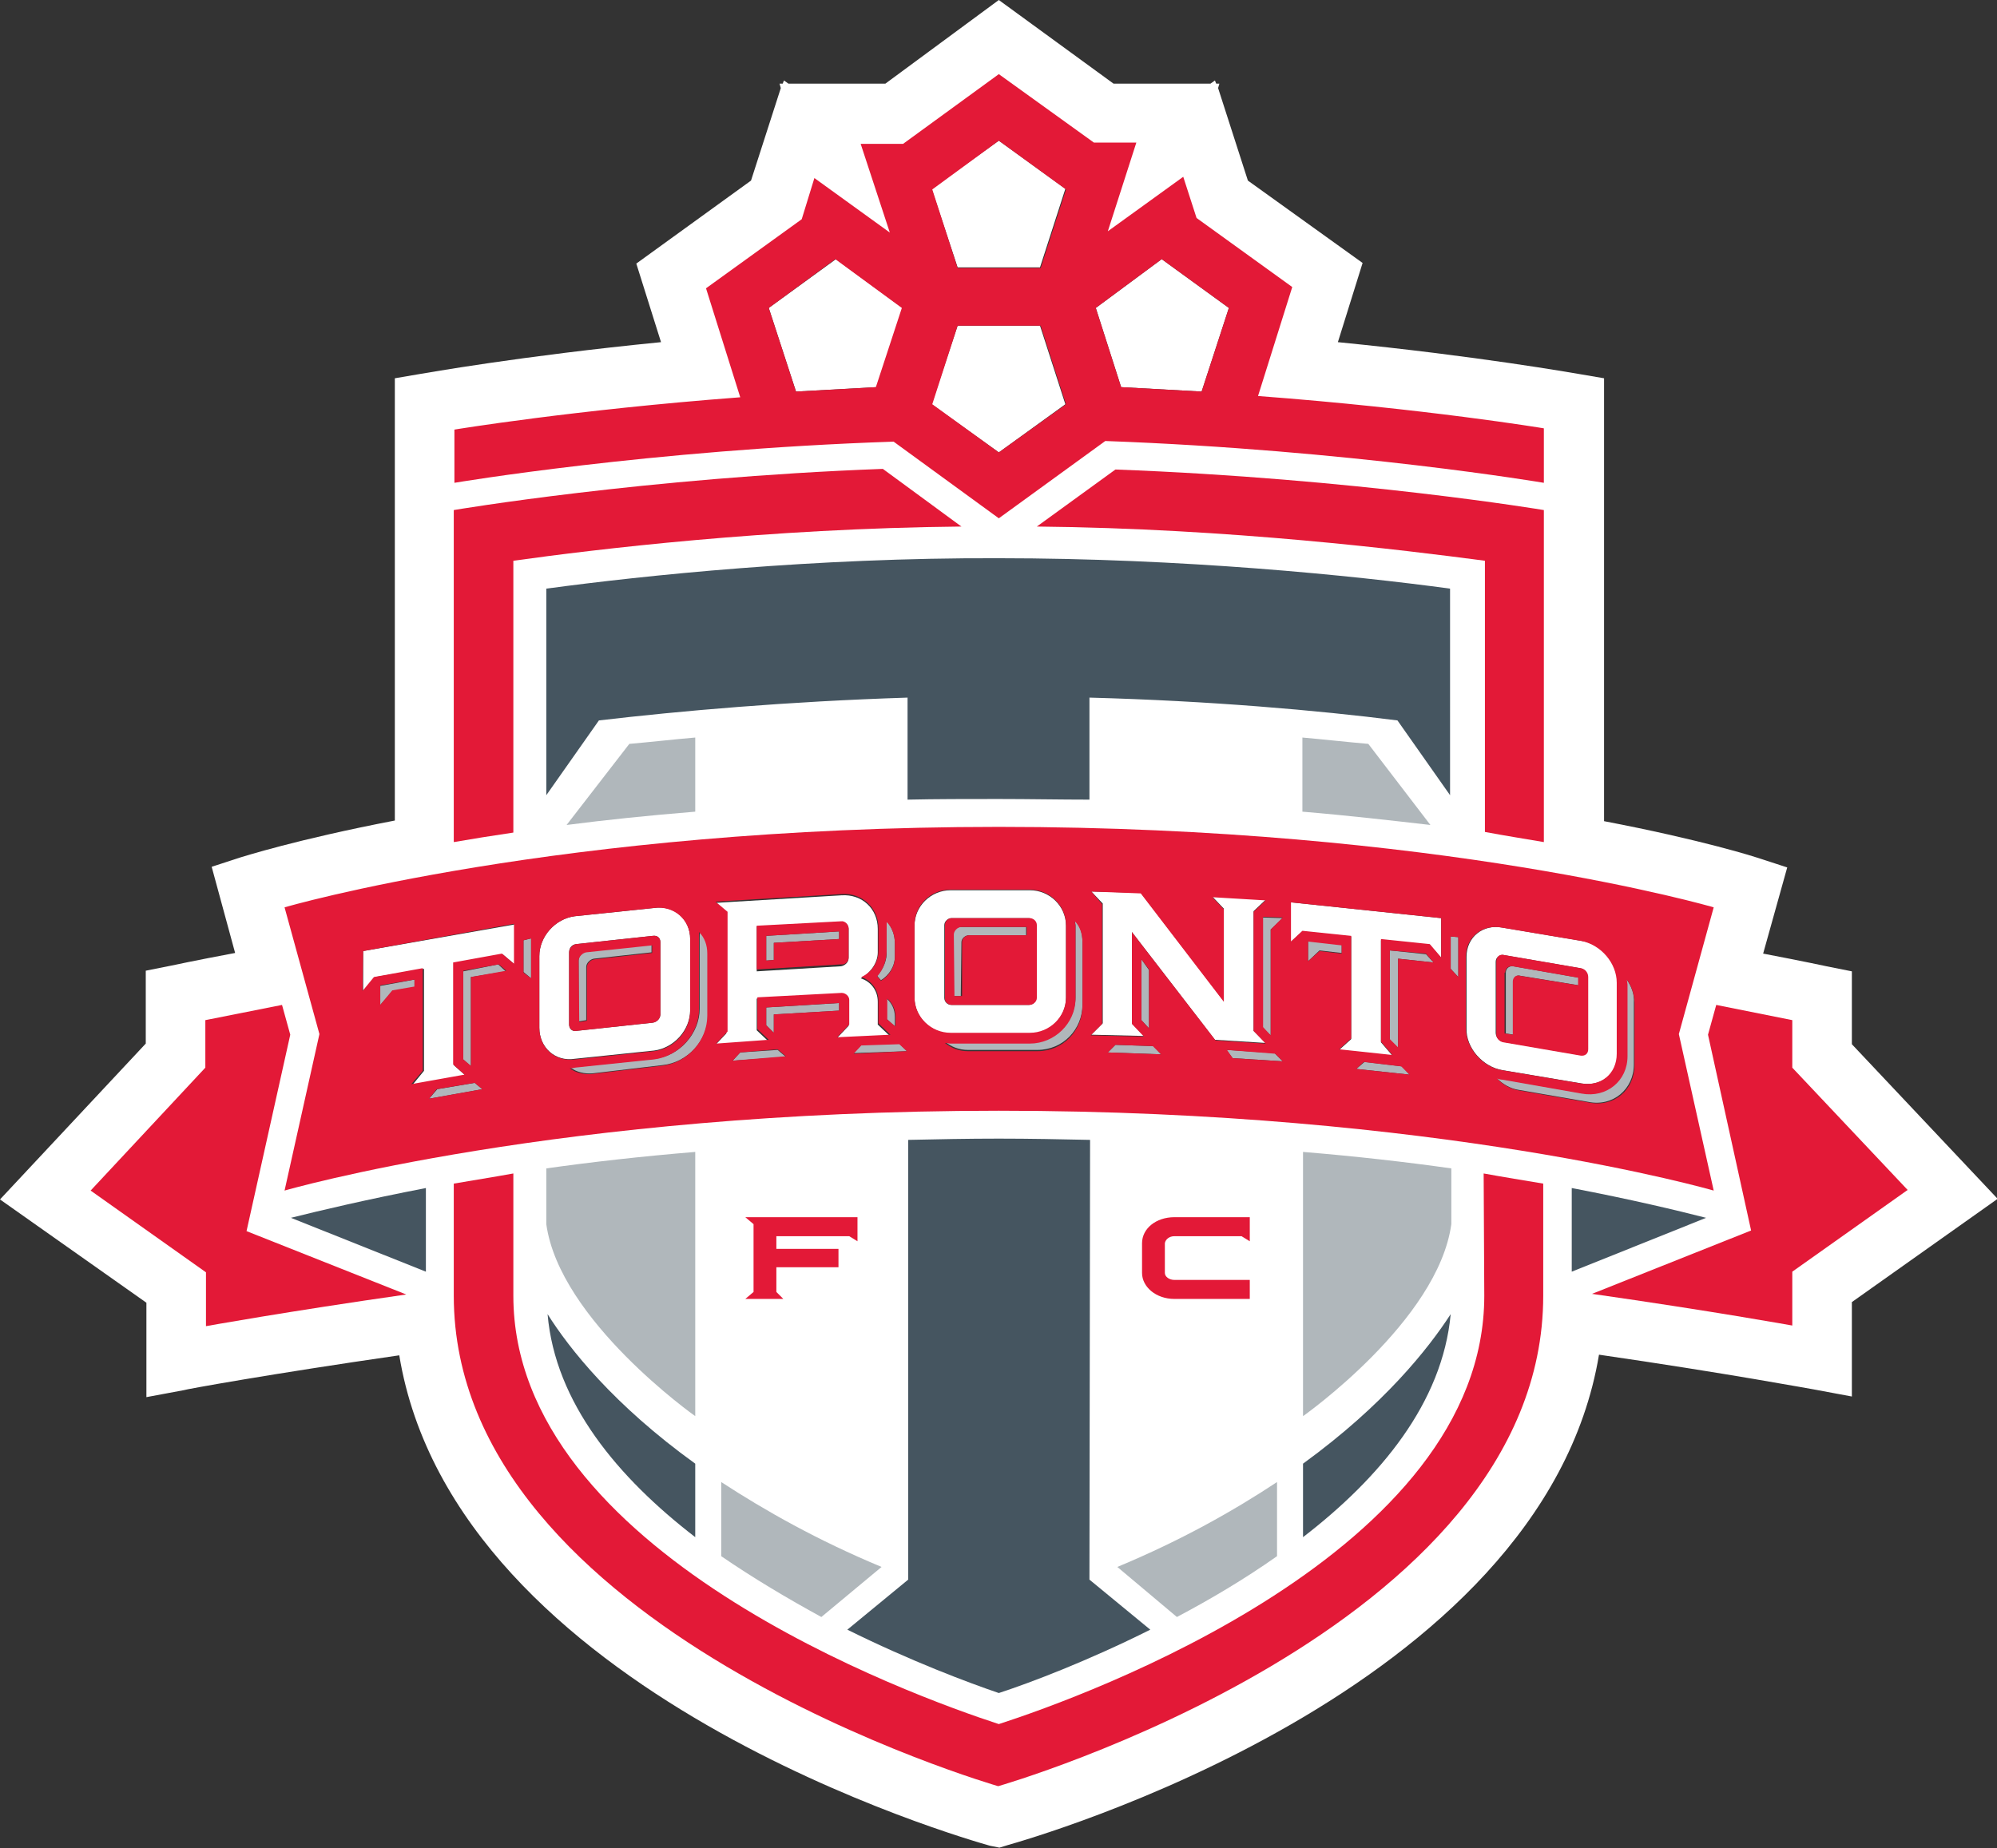 <?xml version="1.0" encoding="utf-8"?>
<!-- Generator: Adobe Illustrator 21.1.0, SVG Export Plug-In . SVG Version: 6.00 Build 0)  -->
<!DOCTYPE svg PUBLIC "-//W3C//DTD SVG 1.1//EN" "http://www.w3.org/Graphics/SVG/1.1/DTD/svg11.dtd">
<svg version="1.1" id="Layer_1" xmlns="http://www.w3.org/2000/svg" xmlns:xlink="http://www.w3.org/1999/xlink" x="0px" y="0px"
	 width="315.1px" height="291.7px" viewBox="0 0 315.1 291.7" style="enable-background:new 0 0 315.1 291.7;" xml:space="preserve"
	>
<rect x="0" y="0" width="315.1" height="291.7" fill="#333333" stroke="none"/>
<style type="text/css">
	.st0{fill:#FFFFFF;}
	.st1{fill:#B0B7BB;}
	.st2{fill:#E31937;}
	.st3{fill:#455560;}
</style>
<g>
	<path class="st0" d="M156.2,291.3c-3.5-1-84.4-23.9-93.2-77.4c-20.1,2.9-33.9,5.4-34,5.5l-5.9,1.1v-14.9L0,189.3l23-24.6v-11.5
		l4-0.8c0,0,3.7-0.8,10.1-2l-3.7-13.6l4.6-1.5c0.4-0.1,8.7-2.8,24.3-5.8V59.7l4.1-0.7c0.7-0.1,15.6-2.8,37.9-5l-3.9-12.4l18.1-13.1
		l4.7-14.6l-0.2-0.7h0.5l0.2-0.5l0.7,0.5h15.3L157.6,0l18.1,13.2H191l0.7-0.5l0.2,0.5h0.5l-0.2,0.7l4.7,14.6L215,41.5L211.1,54
		c22.2,2.2,37.2,4.9,37.9,5l4.1,0.7v69.9c15.7,3,24,5.7,24.3,5.8l4.6,1.5l-3.8,13.6c6.3,1.2,10,2,10,2l4,0.8v11.5l23,24.4l-23,16.3
		v14.9l-5.9-1.1c-0.1,0-14-2.6-34-5.5c-8.9,53.5-89.8,76.4-93.3,77.4l-1.3,0.4L156.2,291.3z M142.9,256c6.3,2.8,11.5,4.8,14.6,5.9
		c2.9-1,8.2-3,14.7-5.9l-5.3-4.4v-66.8c-3-0.1-6.2-0.1-9.4-0.1c-3.1,0-6.2,0-9.3,0.1v66.9L142.9,256z M118.8,243
		c3.1,2.1,6.5,4.2,10.2,6.2l0.8-0.7c-3.8-1.8-7.4-3.7-11-5.8V243z M186.1,249c3.7-2.1,7.1-4.2,10.2-6.2v0c-3.5,2-7.1,3.9-10.9,5.7
		L186.1,249z M91.2,192.8c1.2,7,7.6,14.6,13.5,20.1v-25.6c-4.6,0.4-9.1,0.9-13.5,1.5V192.8z M210.6,212.9c5.8-5.5,12.3-13.1,13.4-20
		v-4.1c-4.4-0.6-8.9-1.1-13.4-1.5V212.9z M37.5,203.3c2-0.3,4.5-0.7,7.4-1.2l-7.4-2.9V203.3z M270.1,202c3,0.5,5.5,0.9,7.6,1.2V199
		L270.1,202z M281.6,195.4l11.7-8.3l-15.6-16.6v-5.4l-2.9-0.6L281.6,195.4z M33.5,195.3l7-30.7c-1.1,0.2-2.1,0.4-3,0.6v5.4
		l-15.6,16.5L33.5,195.3z M157.6,170.3c52.9,0,90.5,7.1,106.2,10.8l-4-18l4.5-16.3c-13-3.2-51.7-11.3-106.6-11.3
		c-54.9,0-93.6,8.1-106.5,11.3l4.5,16.3l-4,18C67.1,177.4,104.6,170.3,157.6,170.3z M100.5,123.9c1.4-0.1,2.7-0.3,4.1-0.4v-1.6
		c-0.9,0.1-1.8,0.2-2.8,0.3L100.5,123.9z M210.6,123.5c1.4,0.1,2.7,0.3,4,0.4l-1.3-1.7c-0.9-0.1-1.8-0.2-2.7-0.3L210.6,123.5z
		 M148.4,121.2c0.6,0,1.2,0,1.9,0c2.4,0,4.9-0.1,7.4-0.1c3.2,0,6.3,0,9.4,0v-16.2l5.2,0.2c20.7,0.7,38.1,2.3,49,3.6l2.2,0.3l0.5,0.7
		V97.3c-16.8-2-40.7-4.2-66.3-4.2c-28.3,0-53.6,2.6-66.4,4.2v12.4l0.5-0.7l2.2-0.3c15.1-1.9,32.6-3.2,49.3-3.6l5.1-0.1V121.2z
		 M157.6,75.6l15.2-11l1.7,0.1c6.1,0.2,12.1,0.5,17.7,0.9l5.8-18.3l-13.5-9.7L184,36l-18.7,13.5l7.1-22h-1.5l-13.5-9.8L144,27.5
		h-1.4l7.3,22.1L131.1,36l-0.4,1.4l-13.5,9.8l5.7,18.3c5.7-0.4,11.7-0.7,17.8-0.9l1.7-0.1L157.6,75.6z"/>
	<path class="st0" d="M287.2,166.8v-9.4c0,0-5.7-1.2-15.3-3l4-14.2c0,0-9.6-3.1-27.8-6.4V63.9c0,0-17.9-3.2-43.6-5.5l4.7-14.9
		l-16.6-11.9l-3.5-10.8l-5.8,4.2l2.2-6.8h-11.4l-16.5-12l-16.5,12h-11.4l2.2,6.8l-5.8-4.2l-3.5,10.8l-16.5,11.9l4.7,14.9
		c-25.7,2.3-43.6,5.5-43.6,5.5v69.7C49,136.9,39.4,140,39.4,140l3.9,14.2c-9.6,1.8-15.3,3-15.3,3v9.4L7.6,188.5L28.1,203v11.5
		c0,0,16.1-3,39.3-6.2c3.9,54.4,90.2,78.2,90.2,78.2s86.3-23.8,90.3-78.2c23.1,3.2,39.3,6.2,39.3,6.2V203l20.4-14.5 M109.7,128.1
		c-7.4,0.6-14.1,1.4-20.3,2.1l9.9-12.8c3.5-0.3,6.9-0.7,10.4-1L109.7,128.1L109.7,128.1z M94.6,113.7l-8.3,11.8V92.9
		c15.6-2.1,42.3-4.8,71.4-4.8s55.8,2.8,71.3,4.8v32.6l-8.3-11.8c-12.7-1.5-29.8-3-48.6-3.6v16.1c-4.7-0.1-9.5-0.1-14.4-0.1
		s-9.7,0.1-14.3,0.1v-16.1C124.4,110.6,107.3,112.1,94.6,113.7z M205.6,116.4c3.4,0.3,6.8,0.7,10.4,1l9.9,12.8
		c-6.2-0.8-13-1.5-20.2-2.1L205.6,116.4L205.6,116.4z M163.6,83.1L176,74c37.7,1.4,67.6,6.4,67.6,6.4v52.4c-2.9-0.5-6.1-1-9.4-1.5
		V88.5C221.4,86.8,194.1,83.5,163.6,83.1z M71.6,67.6c0,0,18.7-3.1,45.1-5.1l-5.4-17.2l15.1-10.9l2-6.5l11.9,8.6l-4.6-14h6.7
		l15.1-11l15.1,11h6.7l-4.5,14l11.9-8.6l2.1,6.5l15.1,10.9l-5.4,17.2c26.5,2,45.1,5.1,45.1,5.1v8.6c0,0-30.7-5.2-69.2-6.5
		l-16.8,12.1l-16.7-12.2c-38.6,1.4-69.3,6.6-69.3,6.6V67.6z M71.6,80.5c0,0,29.9-5,67.7-6.4l12.4,9.1c-30.5,0.3-57.8,3.7-70.7,5.4
		v42.8c-3.3,0.5-6.5,1-9.4,1.5C71.6,132.9,71.6,80.5,71.6,80.5z M157.6,130.5c69.5,0,112.8,12.7,112.8,12.7l-5.5,20l5.5,24.7
		c0,0-43.3-12.6-112.8-12.6S44.9,187.9,44.9,187.9l5.5-24.7l-5.5-20C44.9,143.2,88.1,130.5,157.6,130.5z M248,187.5
		c9.4,1.8,16.5,3.5,21.2,4.7l-21.2,8.5L248,187.5L248,187.5z M185.3,202h11.9v3h-11.9c-2.9,0-5.1-1.8-5.1-4.1v-4.7
		c0-2.2,2.2-4.1,5.1-4.1h11.9v3.8l-1.3-0.8h-10.6c-0.8,0-1.5,0.6-1.5,1.1v4.7C183.9,201.5,184.5,202,185.3,202z M201.4,233.8v11.7
		c-5.1,3.5-10.5,6.7-15.8,9.6l-9.5-7.9C186.3,243,194.6,238.4,201.4,233.8z M181.5,257.2c-10,5-19.1,8.4-23.9,10
		c-4.7-1.6-13.8-5-23.9-10l9.6-7.9v-69.4c4.6-0.1,9.4-0.2,14.3-0.2c4.9,0,9.7,0.1,14.4,0.2v69.4L181.5,257.2z M86.2,193.2v-8.8
		c7.1-1,15-1.9,23.5-2.6v41.7C109.7,223.5,88.4,208.5,86.2,193.2z M109.7,231v11.6c-12.2-9.4-22.1-21.2-23.3-35.2
		C89.8,212.8,96.8,221.7,109.7,231z M132.3,197.1v3h-9.8v3.9l1.1,1h-6l1.3-1v-10.8l-1.3-1.1h17.7v3.8l-1.3-0.8h-11.5v2H132.3
		L132.3,197.1z M113.8,233.8c6.8,4.5,15.2,9.2,25.3,13.4l-9.5,8c-5.3-2.8-10.7-6-15.8-9.6V233.8L113.8,233.8z M205.6,231
		c12.9-9.3,19.8-18.2,23.3-23.6c-1.2,14-11.1,25.8-23.3,35.2V231z M205.6,223.5v-41.7c8.5,0.7,16.3,1.6,23.4,2.6v8.8
		C226.9,208.5,205.6,223.5,205.6,223.5z M67.2,200.7l-21.3-8.5c4.8-1.2,12-2.9,21.3-4.7V200.7z M32.5,209.2v-8.5l-18.2-12.8
		l18.2-19.3v-7.5c0,0,4.5-0.9,12.1-2.4l1.3,4.7l-7,30.9l25.2,10C45.2,206.9,32.5,209.2,32.5,209.2z M243.6,204.5
		c0,52.7-86,77.4-86,77.4s-86-24.7-86-77.4v-17.7c2.9-0.5,6-1,9.4-1.6v19.3c0,40.5,63.1,63.2,76.6,67.6
		c13.6-4.4,76.6-27.1,76.6-67.6v-19.3c3.3,0.6,6.4,1.1,9.4,1.6V204.5z M282.8,200.7v8.5c0,0-12.7-2.3-31.6-5l25.1-10l-6.8-30.9
		l1.3-4.7c7.5,1.5,12,2.4,12,2.4v7.5l18.2,19.3L282.8,200.7z"/>
	<polyline class="st0" points="131.9,40.9 121.3,48.6 125.6,61.8 138.3,61.1 142.4,48.6 	"/>
	<polyline class="st0" points="164.1,42.2 168.1,29.8 157.6,22.2 147,29.8 151.1,42.2 	"/>
	<polyline class="st0" points="189.6,61.8 193.9,48.6 183.3,40.9 172.9,48.6 176.9,61.1 	"/>
	<polyline class="st0" points="168.1,63.8 164.1,51.4 151.1,51.4 147,63.8 157.6,71.4 	"/>
	<path class="st0" d="M150,163.1h12.5c3.1,0,5.7-2.5,5.7-5.6v-11.4c0-3.1-2.6-5.6-5.7-5.6H150c-3.1,0-5.7,2.5-5.7,5.6v11.4
		C144.3,160.5,146.9,163.1,150,163.1 M149,146c0-0.6,0.6-1.1,1.1-1.1h12.2c0.6,0,1.2,0.5,1.2,1.1v11.5c0,0.6-0.5,1.1-1.2,1.1h-12.2
		c-0.6,0-1.1-0.5-1.1-1.1V146z"/>
	<path class="st0" d="M237.1,168.9l12.5,2.1c3.1,0.5,5.6-1.5,5.6-4.7v-11.2c0-3.2-2.5-6.1-5.6-6.6l-12.5-2.1
		c-3.1-0.6-5.7,1.5-5.7,4.6v11.3C231.3,165.4,234,168.4,237.1,168.9 M236,151.8c0-0.7,0.6-1.1,1.1-1.1l12.2,2.1
		c0.7,0.1,1.2,0.7,1.2,1.4v11.3c0,0.7-0.5,1.1-1.2,1l-12.2-2.1c-0.6-0.1-1.1-0.8-1.1-1.4V151.8z"/>
	<path class="st0" d="M90.7,167.1l12.5-1.3c3.1-0.4,5.7-3.2,5.7-6.4v-11.2c0-3.1-2.5-5.4-5.7-4.9l-12.5,1.3
		c-3.1,0.4-5.6,3.2-5.6,6.3v11.3C85.1,165.3,87.6,167.6,90.7,167.1 M89.8,150.3c0-0.7,0.4-1.2,1.1-1.3l12.1-1.3
		c0.7-0.1,1.2,0.3,1.2,1v11.4c0,0.6-0.5,1.2-1.2,1.3l-12.1,1.3c-0.6,0.1-1.1-0.3-1.1-1V150.3z"/>
	<polyline class="st0" points="66.9,152.9 66.9,169 65.1,171.2 73.4,169.7 71.6,168.1 71.6,152 79.3,150.6 81.2,152.2 81.2,145.9 
		57.3,150.1 57.3,156.4 59.2,154.2 	"/>
	<polyline class="st0" points="213.2,147.8 213.2,164 211.3,165.7 219.7,166.6 217.9,164.5 217.9,148.4 225.6,149.1 227.4,151.2 
		227.4,144.9 203.6,142.4 203.6,148.7 205.5,147 	"/>
	<polyline class="st0" points="172.2,163.3 180.5,163.5 178.6,161.5 178.6,147.1 191.7,164.1 199.7,164.6 197.8,162.7 197.8,143.8 
		199.7,142 191.3,141.5 193.1,143.4 193.1,158 180,140.9 172.2,140.7 174,142.6 174,161.5 	"/>
	<path class="st0" d="M112.9,164.9l8.3-0.6l-1.8-1.7v-5l13.3-0.7c0.6,0,1.2,0.5,1.2,1.1v3.9l-1.9,2l8.4-0.4l-1.9-1.8v-3.6
		c0-1.8-1.1-3.2-2.7-3.7c1.5-0.8,2.7-2.4,2.7-4.1v-3.7c0-3.2-2.5-5.5-5.7-5.3l-20,1.2l1.8,1.7v18.9 M119.4,146.2l13.3-0.7
		c0.6-0.1,1.2,0.5,1.2,1.1v4.6c0,0.7-0.6,1.2-1.2,1.3l-13.3,0.8V146.2z"/>
	<path class="st1" d="M109.7,116.4c-3.5,0.3-6.9,0.7-10.4,1l-9.9,12.8c6.2-0.8,12.9-1.5,20.3-2.1"/>
	<path class="st1" d="M86.2,193.2c2.1,15.2,23.5,30.3,23.5,30.3v-41.7c-8.5,0.7-16.4,1.6-23.5,2.6"/>
	<path class="st1" d="M113.8,245.6c5.1,3.5,10.5,6.7,15.8,9.6l9.5-7.9c-10.1-4.2-18.4-8.9-25.3-13.4"/>
	<path class="st1" d="M215.9,117.4c-3.5-0.3-7-0.7-10.4-1v11.7c7.2,0.6,14.1,1.4,20.2,2.1"/>
	<path class="st1" d="M205.6,223.5c0,0,21.3-15,23.4-30.3v-8.8c-7.1-1-14.9-1.9-23.4-2.6"/>
	<path class="st1" d="M185.7,255.2c5.3-2.8,10.7-6,15.8-9.6v-11.7c-6.8,4.5-15.1,9.2-25.2,13.4"/>
	<path class="st1" d="M151.7,148.7c0-0.6,0.6-1.1,1.2-1.1h9v-1.3h-10.3c-0.7,0-1.2,0.6-1.2,1.2v9.7h1.2"/>
	<path class="st1" d="M169.7,146v11.4c0,3.9-3.3,7.1-7.2,7.1H150c-0.2,0-0.6-0.1-0.9-0.1c1,0.8,2.2,1.3,3.6,1.3h11
		c4,0,7.1-3.2,7.1-7.2v-9.9c0-1.3-0.4-2.6-1.3-3.6C169.6,145.5,169.7,145.8,169.7,146"/>
	<path class="st1" d="M238.8,154.9c0-0.6,0.5-1.1,1.1-0.9l9.2,1.5v-1.2l-10.3-1.8c-0.6-0.1-1.2,0.3-1.2,1v9.6l1.3,0.2"/>
	<path class="st1" d="M256.6,154.5c0,0.3,0.1,0.6,0.1,0.8v11.3c0,3.9-3.2,6.6-7.2,5.9l-12.5-2.2c-0.3,0-0.6-0.1-0.9-0.2
		c1,1,2.2,1.7,3.5,1.9l11,1.9c3.9,0.8,7.2-2,7.2-5.9v-9.8C257.9,156.9,257.4,155.6,256.6,154.5"/>
	<path class="st1" d="M91.3,151.6v9.6l1.2-0.2v-8.4c0-0.6,0.6-1.2,1.2-1.3l9.1-1v-1.2l-10.4,1.1C91.8,150.4,91.3,151,91.3,151.6"/>
	<path class="st1" d="M110.4,148v11.2c0,3.9-3.2,7.5-7.1,7.9l-12.5,1.3c-0.3,0.1-0.5,0.1-0.8,0.1c1,0.7,2.2,1,3.5,0.9l11-1.3
		c4-0.4,7.2-3.9,7.2-7.9v-9.8c0-1.3-0.4-2.5-1.2-3.5C110.4,147.4,110.4,147.7,110.4,148"/>
	<polyline class="st1" points="60,158.6 61.9,156.4 65.4,155.8 65.4,154.6 60,155.6 	"/>
	<polyline class="st1" points="73.1,153.3 73.1,167.2 74.3,168.3 74.3,154.2 79.8,153.3 78.6,152.2 	"/>
	<polyline class="st1" points="82.6,153.4 83.8,154.4 83.8,148.1 82.6,148.4 	"/>
	<polyline class="st1" points="69,171.9 67.7,173.4 76.1,171.9 74.9,170.9 	"/>
	<polyline class="st1" points="208.2,150 211.7,150.4 211.7,149.1 206.4,148.5 206.4,151.7 	"/>
	<polyline class="st1" points="225,150.6 219.3,150 219.3,164.1 220.6,165.4 220.6,151.3 226.2,151.9 	"/>
	<polyline class="st1" points="228.9,152.9 230.1,154.2 230.1,147.9 228.9,147.8 	"/>
	<polyline class="st1" points="214,168.7 222.4,169.6 221.2,168.3 215.3,167.6 	"/>
	<polyline class="st1" points="193.5,165.7 194.5,167 202.4,167.5 201.1,166.2 	"/>
	<polyline class="st1" points="199.2,162.2 200.5,163.4 200.5,146.7 202.4,144.9 199.2,144.8 	"/>
	<polyline class="st1" points="182,165.1 176,164.9 174.8,166.1 183.2,166.4 	"/>
	<polyline class="st1" points="181.3,153.1 180.1,151.4 180.1,161 181.3,162.3 	"/>
	<path class="st1" d="M141.2,162v-1.5c0-1.2-0.5-2.2-1.3-2.9v0.2v3"/>
	<polyline class="st1" points="122.1,160.1 132.4,159.5 132.4,158.3 120.9,159 120.9,161.8 122.1,163 	"/>
	<polyline class="st1" points="122.7,165.7 116.8,166.1 115.6,167.4 124,166.8 	"/>
	<path class="st1" d="M138.4,154c0.2,0.2,0.4,0.5,0.6,0.7c1.3-0.8,2.2-2.2,2.2-3.8v-2c0-1.4-0.5-2.6-1.3-3.5c0,0.3,0,0.5,0,0.8v3.8
		C140,151.5,139.4,152.9,138.4,154"/>
	<polyline class="st1" points="122.1,148.8 132.4,148.2 132.4,147 120.9,147.7 120.9,151.6 122.1,151.5 	"/>
	<polyline class="st1" points="135.9,164.9 134.7,166.2 143.1,165.9 141.9,164.7 	"/>
	<path class="st2" d="M282.8,168.5V161c0,0-4.5-0.9-12-2.4l-1.3,4.7l6.8,30.9l-25.1,10c18.9,2.7,31.6,5,31.6,5v-8.5l18.2-12.9"/>
	<path class="st2" d="M45.8,163.3l-1.3-4.7c-7.6,1.5-12.1,2.4-12.1,2.4v7.5l-18.1,19.4l18.2,12.9v8.5c0,0,12.7-2.3,31.6-5l-25.2-10"
		/>
	<path class="st2" d="M81,88.5c12.9-1.8,40.1-5.1,70.7-5.4L139.3,74c-37.7,1.4-67.7,6.5-67.7,6.5v52.4c2.9-0.5,6-1,9.4-1.5"/>
	<path class="st2" d="M243.6,132.9V80.5c0,0-29.9-5-67.6-6.4l-12.4,9c30.5,0.3,57.8,3.7,70.7,5.4v42.8
		C237.5,131.9,240.7,132.4,243.6,132.9"/>
	<path class="st2" d="M234.2,204.5c0,40.5-63,63.2-76.6,67.6C144.1,267.7,81,245,81,204.5v-19.3c-3.3,0.6-6.5,1.1-9.4,1.6v17.7
		c0,52.7,85.9,77.4,85.9,77.4s86-24.6,86-77.4v-17.7c-3-0.5-6.1-1-9.4-1.6"/>
	<path class="st2" d="M157.6,81.8l16.8-12.2c38.5,1.4,69.2,6.6,69.2,6.6v-8.6c0,0-18.6-3.1-45.1-5.1l5.4-17.2l-15.1-10.9l-2.1-6.5
		l-11.9,8.6l4.5-14h-6.7l-15-10.8l-15.1,11h-6.7l4.6,14l-11.9-8.6l-2,6.5l-15.1,10.9l5.4,17.2c-26.4,2-45.1,5.1-45.1,5.1v8.4
		c0,0,30.7-5.2,69.3-6.5 M183.3,40.9l10.6,7.7l-4.3,13.2l-12.7-0.7l-4-12.5L183.3,40.9z M157.6,22.2l10.6,7.7l-4,12.4h-13.1l-4-12.4
		L157.6,22.2z M151.1,51.4h13.1l4,12.4l-10.6,7.6l-10.5-7.6L151.1,51.4z M125.6,61.8l-4.3-13.2l10.5-7.7l10.5,7.7l-4.1,12.5
		L125.6,61.8z"/>
	<path class="st2" d="M237.2,164.5l12.2,2.1c0.7,0.1,1.2-0.3,1.2-1v-11.4c0-0.7-0.5-1.3-1.2-1.4l-12.2-2.1c-0.6-0.1-1.1,0.3-1.1,1.1
		v11.3C236,163.8,236.6,164.4,237.2,164.5 M237.5,153.5c0-0.7,0.6-1.1,1.2-1l10.3,1.8v1.2l-9.2-1.5c-0.6-0.2-1.1,0.3-1.1,0.9v8.4
		l-1.3-0.2v-9.6H237.5z"/>
	<path class="st2" d="M44.9,187.9c0,0,43.2-12.6,112.7-12.6s112.8,12.6,112.8,12.6l-5.5-24.7l5.5-20c0,0-43.3-12.7-112.8-12.7
		S44.9,143.2,44.9,143.2l5.5,20 M60,158.6v-3.1l5.4-0.9v1.1l-3.5,0.6L60,158.6z M67.7,173.4l1.2-1.5l6-1l1.2,1L67.7,173.4z
		 M74.3,154.2v14l-1.2-1v-14l5.6-1l1.2,1L74.3,154.2z M115.6,167.4l1.2-1.3l5.9-0.5l1.3,1.1L115.6,167.4z M122.1,163l-1.2-1.2V159
		l11.5-0.7v1.2l-10.3,0.6V163z M174.8,166.1l1.2-1.2l5.9,0.2l1.3,1.3L174.8,166.1z M181.3,162.3l-1.2-1.3v-9.6l1.2,1.6V162.3z
		 M194.5,167l-0.9-1.3l7.6,0.6l1.2,1.2L194.5,167z M206.4,151.7v-3.1l5.3,0.6v1.3l-3.5-0.4L206.4,151.7z M214,168.7l1.2-1.1l5.9,0.7
		l1.3,1.3L214,168.7z M220.6,151.3v14l-1.3-1.3v-14l5.7,0.5l1.2,1.4L220.6,151.3z M257.9,158.3v9.8c0,3.9-3.2,6.7-7.2,5.9l-11-1.9
		c-1.3-0.2-2.6-0.9-3.5-1.9c0.2,0.1,0.6,0.2,0.9,0.2l12.5,2.2c3.9,0.7,7.2-2,7.2-5.9v-11.3c0-0.2-0.1-0.6-0.1-0.8
		C257.4,155.6,257.9,156.9,257.9,158.3z M231.3,151c0-3.1,2.6-5.2,5.7-4.6l12.5,2.1c3.1,0.6,5.6,3.5,5.6,6.6v11.2
		c0,3.2-2.5,5.2-5.6,4.7l-12.5-2.1c-3.1-0.5-5.7-3.5-5.7-6.6V151z M228.9,147.8l1.2,0.1v6.3l-1.2-1.3V147.8z M203.6,142.4l23.8,2.5
		v6.2l-1.8-2.1l-7.7-0.8v16.2l1.8,2.1l-8.4-0.9l1.9-1.7v-16.2l-7.7-0.8l-1.8,1.7v-6.2H203.6z M200.5,146.7v16.7l-1.2-1.3v-17.4
		l3.1,0.1L200.5,146.7z M172.2,140.7l7.8,0.3l13.1,17.1v-14.6l-1.8-1.9l8.4,0.5l-1.9,1.8v18.8l1.9,2l-7.9-0.5l-13.2-17.1v14.5l1.9,2
		l-8.4-0.2l1.8-1.8v-18.9L172.2,140.7z M170.8,148.8v9.9c0,4-3.1,7.2-7.1,7.2h-11c-1.4,0-2.6-0.5-3.6-1.3c0.3,0,0.6,0.1,0.9,0.1
		h12.5c3.9,0,7.2-3.2,7.2-7.1v-11.4c0-0.3-0.1-0.5-0.1-0.8C170.4,146.2,170.8,147.4,170.8,148.8z M144.3,146c0-3.1,2.5-5.6,5.7-5.6
		h12.5c3.1,0,5.7,2.5,5.7,5.6v11.4c0,3.1-2.6,5.6-5.7,5.6H150c-3.1,0-5.7-2.5-5.7-5.6V146z M143.1,165.9l-8.4,0.4l1.2-1.3l6-0.2
		L143.1,165.9z M140,157.6c0.8,0.7,1.3,1.7,1.3,2.9v1.5l-1.3-1.1v-3C140,157.8,140,157.7,140,157.6z M141.2,149v2
		c0,1.6-0.9,3-2.2,3.8c-0.2-0.3-0.4-0.5-0.6-0.7c1-1.1,1.5-2.6,1.5-4v-3.8c0-0.3,0-0.5,0-0.8C140.8,146.4,141.2,147.6,141.2,149z
		 M112.9,142.3l20-1.2c3.1-0.2,5.7,2.2,5.7,5.3v3.7c0,1.8-1.1,3.4-2.7,4.1c1.5,0.5,2.7,1.9,2.7,3.7v3.6l1.9,1.8l-8.4,0.4l1.9-2v-3.9
		c0-0.6-0.6-1.1-1.2-1.1l-13.3,0.7v5l1.8,1.7l-8.3,0.6l1.8-1.9v-18.9L112.9,142.3z M111.6,150.5v9.8c0,4-3.2,7.5-7.2,7.9l-11,1.3
		c-1.3,0.1-2.6-0.2-3.5-0.9c0.3,0,0.5,0,0.8-0.1l12.5-1.3c3.9-0.5,7.1-4,7.1-7.9v-11.2c0-0.4,0-0.6,0-1
		C111.2,148,111.6,149.2,111.6,150.5z M85.1,150.9c0-3.1,2.5-5.9,5.6-6.3l12.5-1.3c3.1-0.4,5.7,1.8,5.7,4.9v11.3
		c0,3.2-2.5,6-5.7,6.4l-12.5,1.3c-3.1,0.4-5.6-1.8-5.6-5C85.1,162.1,85.1,150.9,85.1,150.9z M82.6,148.4l1.2-0.3v6.3l-1.2-0.9V148.4
		z M57.3,150.1l23.8-4.3v6.3l-1.9-1.6l-7.7,1.4V168l1.8,1.6l-8.4,1.5l1.8-2.1v-16.2l-7.7,1.4l-1.8,2.2L57.3,150.1L57.3,150.1z"/>
	<path class="st2" d="M133.9,151.1v-4.6c0-0.6-0.6-1.2-1.2-1.1l-13.3,0.7v6.9l13.3-0.8C133.3,152.3,133.9,151.8,133.9,151.1
		 M132.4,148.2l-10.3,0.6v2.7l-1.2,0.1v-3.9l11.5-0.7V148.2z"/>
	<path class="st2" d="M90.9,162.7l12.1-1.3c0.7-0.1,1.2-0.7,1.2-1.3v-11.4c0-0.7-0.5-1.1-1.2-1L90.9,149c-0.6,0.1-1.1,0.7-1.1,1.3
		v11.4C89.8,162.3,90.3,162.8,90.9,162.7 M91.3,151.6c0-0.6,0.6-1.2,1.2-1.3l10.4-1.1v1.2l-9.1,1c-0.7,0.1-1.2,0.7-1.2,1.3v8.4
		l-1.2,0.2L91.3,151.6L91.3,151.6z"/>
	<path class="st2" d="M150.2,158.6h12.2c0.6,0,1.2-0.5,1.2-1.1V146c0-0.6-0.5-1.1-1.2-1.1h-12.2c-0.6,0-1.1,0.5-1.1,1.1v11.5
		C149,158.1,149.6,158.6,150.2,158.6 M150.5,147.5c0-0.6,0.6-1.2,1.2-1.2H162v1.3h-9c-0.7,0-1.2,0.5-1.2,1.1v8.5h-1.2L150.5,147.5
		L150.5,147.5z"/>
	<polyline class="st2" points="134,195.1 135.3,195.9 135.3,192.1 117.6,192.1 118.9,193.2 118.9,203.9 117.6,205 123.6,205 
		122.5,203.9 122.5,200 132.3,200 132.3,197.1 122.5,197.1 122.5,195.1 	"/>
	<path class="st2" d="M185.3,195.1h10.6l1.3,0.8v-3.8h-11.9c-2.9,0-5.1,1.8-5.1,4.1v4.7c0,2.2,2.2,4.1,5.1,4.1h11.9v-3h-11.9
		c-0.8,0-1.5-0.5-1.5-1.1v-4.7C183.9,195.6,184.5,195.1,185.3,195.1"/>
	<path class="st3" d="M248,187.5v13.2l21.2-8.5C264.5,191,257.4,189.3,248,187.5"/>
	<path class="st3" d="M67.2,200.7v-13.2c-9.3,1.8-16.5,3.5-21.3,4.7"/>
	<path class="st3" d="M86.4,207.4c1.2,14,11.1,25.8,23.3,35.2V231C96.8,221.7,89.8,212.8,86.4,207.4"/>
	<path class="st3" d="M205.6,231v11.6c12.2-9.4,22-21.2,23.3-35.2C225.4,212.8,218.4,221.7,205.6,231"/>
	<path class="st3" d="M86.2,92.9v32.6l8.3-11.8c12.8-1.5,29.8-3,48.7-3.6v16.1c4.6-0.1,9.4-0.1,14.3-0.1c4.9,0,9.7,0.1,14.4,0.1
		v-16.1c18.9,0.5,36,2,48.6,3.6l8.3,11.8V92.9c-15.5-2.1-42.2-4.8-71.3-4.8C128.5,88,101.8,90.8,86.2,92.9"/>
	<path class="st3" d="M172,179.9c-4.7-0.1-9.5-0.2-14.4-0.2s-9.7,0.1-14.3,0.2v69.4l-9.6,7.9c10.1,5,19.2,8.4,23.9,10
		c4.9-1.6,13.9-5,23.9-10l-9.6-7.9"/>
</g>
</svg>
